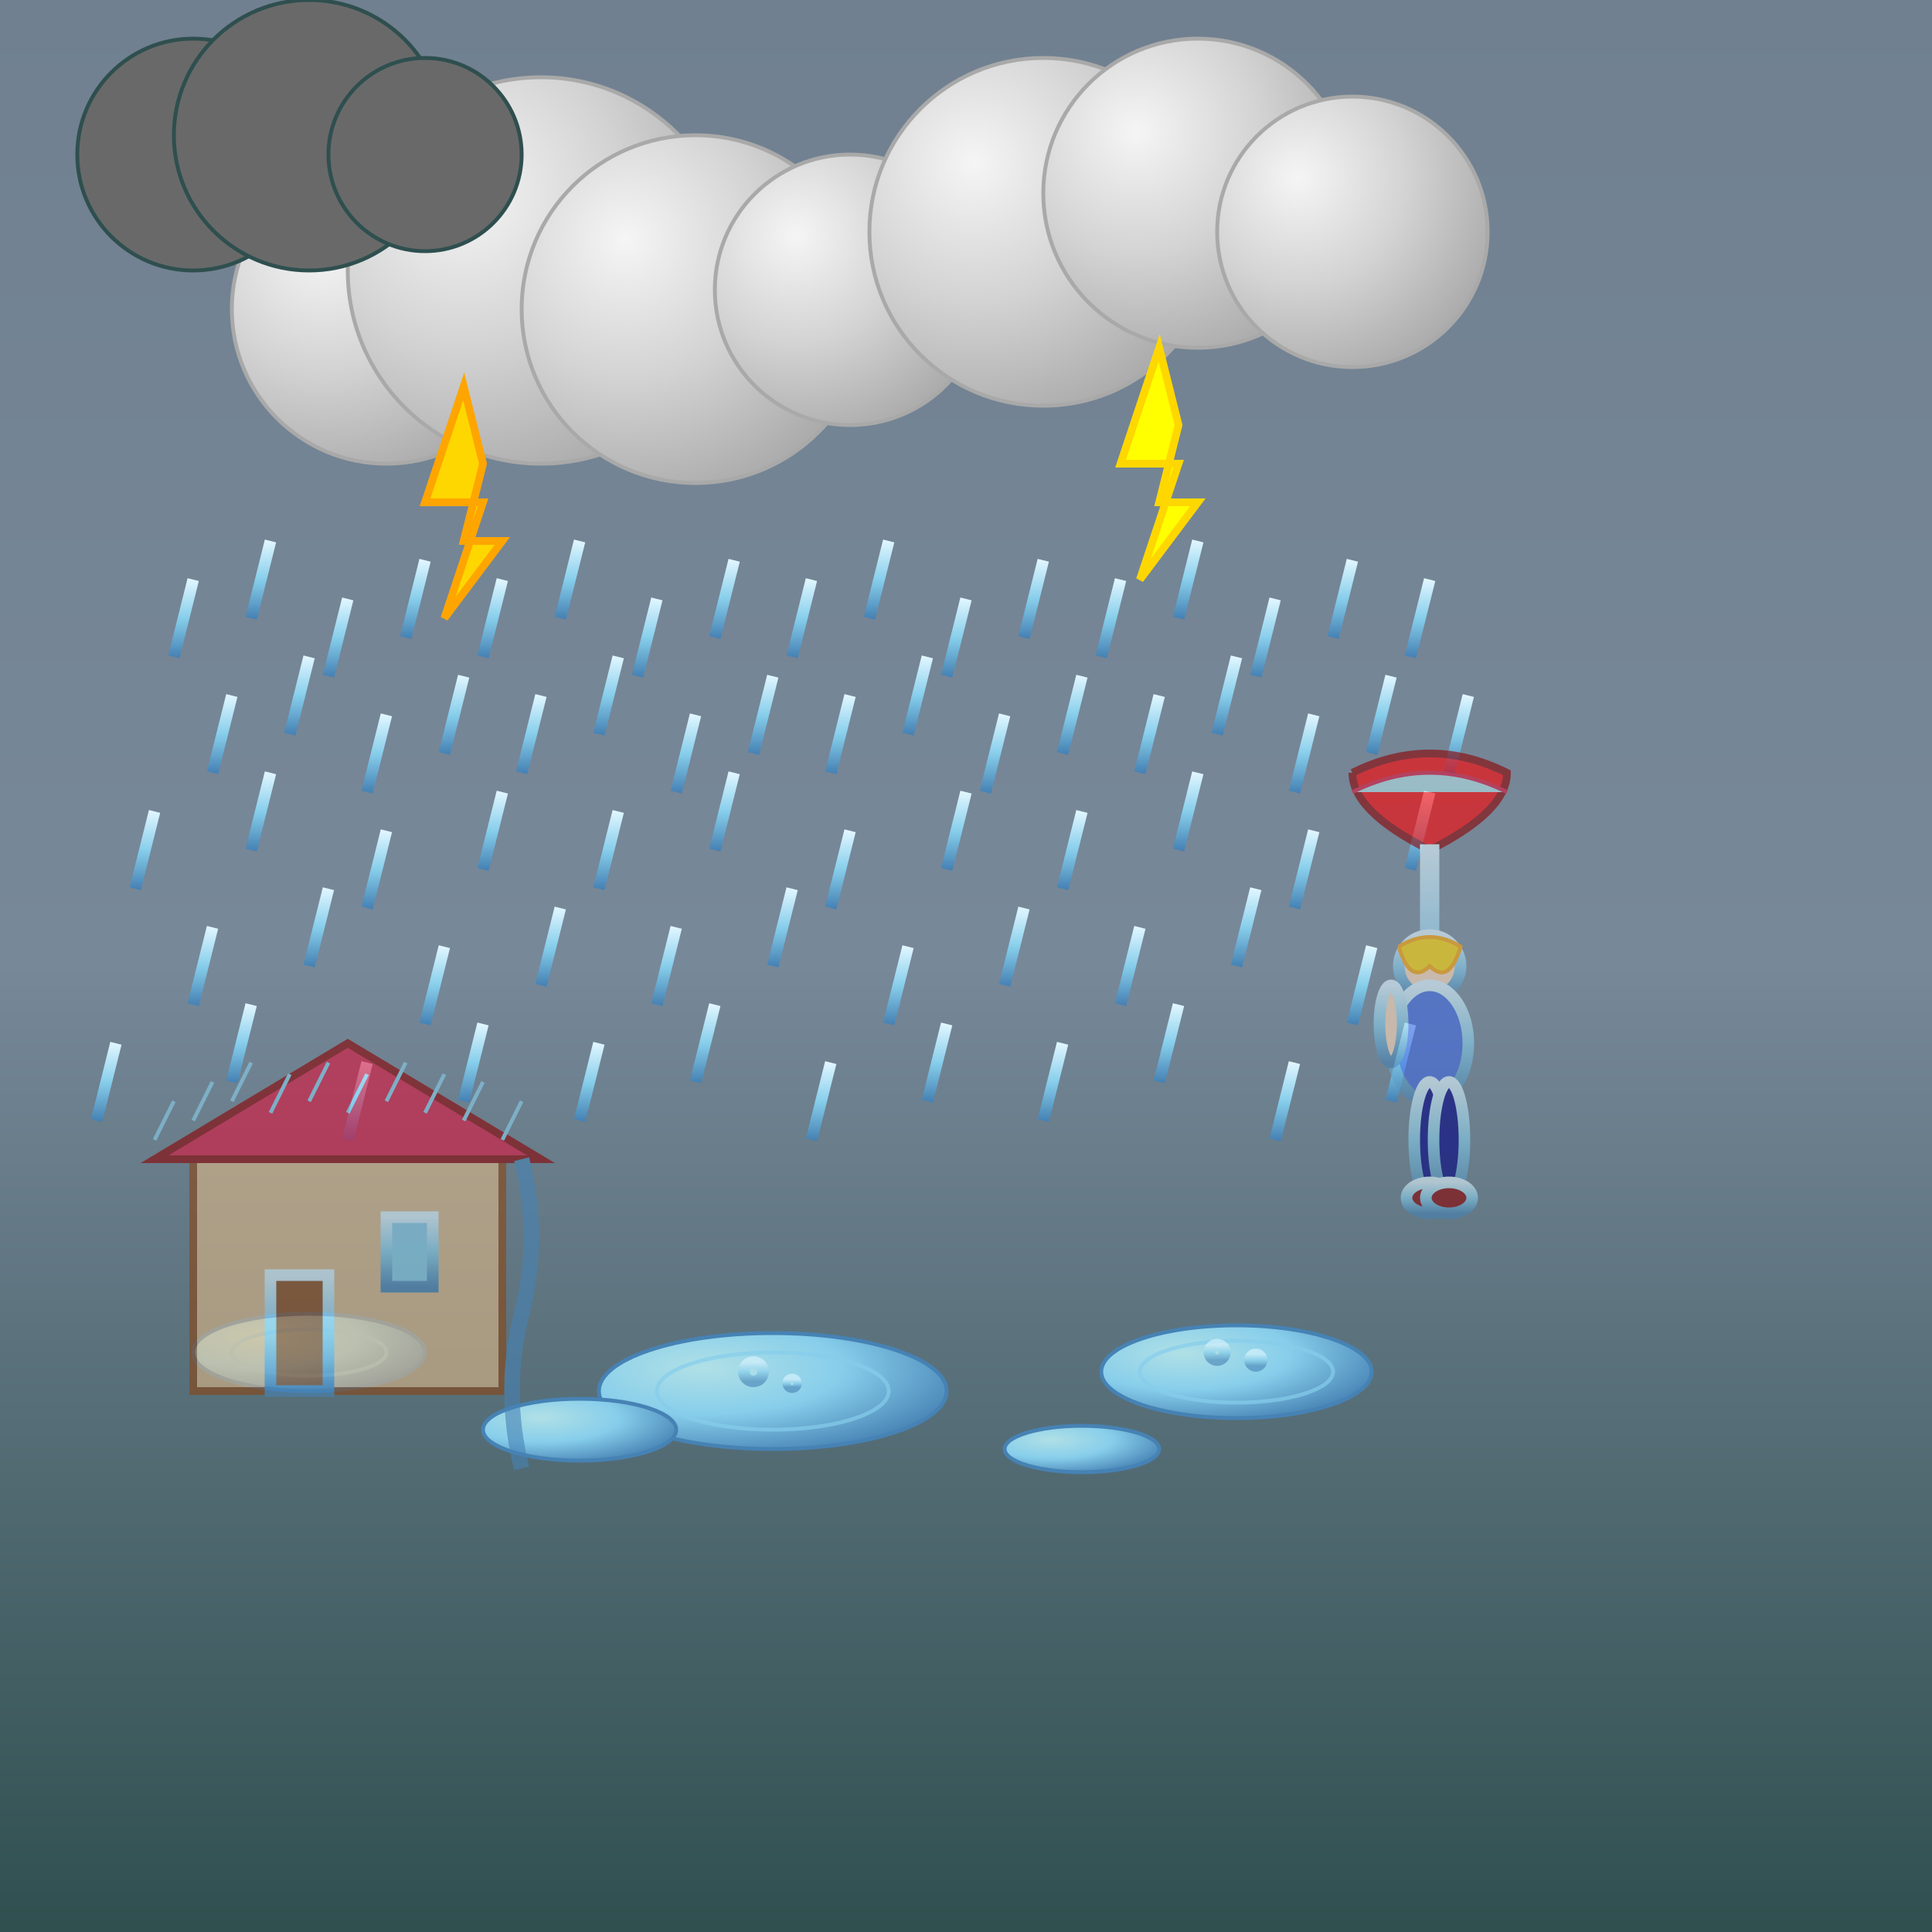 <svg viewBox="0 0 500 500" xmlns="http://www.w3.org/2000/svg">
  <rect x="0" y="0" width="500" height="500" fill="#333333" stroke="none"/>
  <defs>
    <linearGradient id="skyGradient" x1="0%" y1="0%" x2="0%" y2="100%">
      <stop offset="0%" stop-color="#708090"/>
      <stop offset="50%" stop-color="#778899"/>
      <stop offset="100%" stop-color="#2F4F4F"/>
    </linearGradient>
    <radialGradient id="cloudGradient" cx="0.3" cy="0.3" r="0.8">
      <stop offset="0%" stop-color="#F5F5F5"/>
      <stop offset="50%" stop-color="#D3D3D3"/>
      <stop offset="100%" stop-color="#A9A9A9"/>
    </radialGradient>
    <linearGradient id="rainGradient" x1="0%" y1="0%" x2="0%" y2="100%">
      <stop offset="0%" stop-color="#E0F6FF"/>
      <stop offset="50%" stop-color="#87CEEB"/>
      <stop offset="100%" stop-color="#4682B4"/>
    </linearGradient>
    <radialGradient id="puddleGradient" cx="0.3" cy="0.3" r="0.8">
      <stop offset="0%" stop-color="#B0E0E6"/>
      <stop offset="50%" stop-color="#87CEEB"/>
      <stop offset="100%" stop-color="#4682B4"/>
    </radialGradient>
  </defs>  <!-- Stormy sky background -->
  <rect width="500" height="500" fill="url(#skyGradient)"/>
  
  <!-- Rain clouds -->
  <circle cx="100" cy="80" r="40" fill="url(#cloudGradient)" stroke="#A9A9A9" stroke-width="1"/>
  <circle cx="140" cy="70" r="50" fill="url(#cloudGradient)" stroke="#A9A9A9" stroke-width="1"/>
  <circle cx="180" cy="80" r="45" fill="url(#cloudGradient)" stroke="#A9A9A9" stroke-width="1"/>
  <circle cx="220" cy="75" r="35" fill="url(#cloudGradient)" stroke="#A9A9A9" stroke-width="1"/>
  
  <circle cx="270" cy="60" r="45" fill="url(#cloudGradient)" stroke="#A9A9A9" stroke-width="1"/>
  <circle cx="310" cy="50" r="40" fill="url(#cloudGradient)" stroke="#A9A9A9" stroke-width="1"/>
  <circle cx="350" cy="60" r="35" fill="url(#cloudGradient)" stroke="#A9A9A9" stroke-width="1"/>
  
  <!-- Dark storm clouds -->
  <circle cx="50" cy="40" r="30" fill="#696969" stroke="#2F4F4F" stroke-width="1"/>
  <circle cx="80" cy="35" r="35" fill="#696969" stroke="#2F4F4F" stroke-width="1"/>
  <circle cx="110" cy="40" r="25" fill="#696969" stroke="#2F4F4F" stroke-width="1"/>
  
  <!-- Lightning -->
  <path d="M120 100 L110 130 L125 130 L115 160 L130 140 L120 140 L125 120 Z" 
    fill="#FFD700" stroke="#FFA500" stroke-width="2"/>
  <path d="M300 90 L290 120 L305 120 L295 150 L310 130 L300 130 L305 110 Z" 
    fill="#FFFF00" stroke="#FFD700" stroke-width="2"/>
  
  <!-- Raindrops falling -->
  <!-- Heavy rain pattern -->
  <g stroke="url(#rainGradient)" stroke-width="3" fill="none">
  <!-- First row of raindrops -->
  <path d="M50 150 L45 170"/>
  <path d="M70 140 L65 160"/>
  <path d="M90 155 L85 175"/>
  <path d="M110 145 L105 165"/>
  <path d="M130 150 L125 170"/>
  <path d="M150 140 L145 160"/>
  <path d="M170 155 L165 175"/>
  <path d="M190 145 L185 165"/>
  <path d="M210 150 L205 170"/>
  <path d="M230 140 L225 160"/>
  <path d="M250 155 L245 175"/>
  <path d="M270 145 L265 165"/>
  <path d="M290 150 L285 170"/>
  <path d="M310 140 L305 160"/>
  <path d="M330 155 L325 175"/>
  <path d="M350 145 L345 165"/>
  <path d="M370 150 L365 170"/>
  
  <!-- Second row of raindrops -->
  <path d="M60 180 L55 200"/>
  <path d="M80 170 L75 190"/>
  <path d="M100 185 L95 205"/>
  <path d="M120 175 L115 195"/>
  <path d="M140 180 L135 200"/>
  <path d="M160 170 L155 190"/>
  <path d="M180 185 L175 205"/>
  <path d="M200 175 L195 195"/>
  <path d="M220 180 L215 200"/>
  <path d="M240 170 L235 190"/>
  <path d="M260 185 L255 205"/>
  <path d="M280 175 L275 195"/>
  <path d="M300 180 L295 200"/>
  <path d="M320 170 L315 190"/>
  <path d="M340 185 L335 205"/>
  <path d="M360 175 L355 195"/>
  <path d="M380 180 L375 200"/>
  
  <!-- Third row of raindrops -->
  <path d="M40 210 L35 230"/>
  <path d="M70 200 L65 220"/>
  <path d="M100 215 L95 235"/>
  <path d="M130 205 L125 225"/>
  <path d="M160 210 L155 230"/>
  <path d="M190 200 L185 220"/>
  <path d="M220 215 L215 235"/>
  <path d="M250 205 L245 225"/>
  <path d="M280 210 L275 230"/>
  <path d="M310 200 L305 220"/>
  <path d="M340 215 L335 235"/>
  <path d="M370 205 L365 225"/>
  
  <!-- Fourth row of raindrops -->
  <path d="M55 240 L50 260"/>
  <path d="M85 230 L80 250"/>
  <path d="M115 245 L110 265"/>
  <path d="M145 235 L140 255"/>
  <path d="M175 240 L170 260"/>
  <path d="M205 230 L200 250"/>
  <path d="M235 245 L230 265"/>
  <path d="M265 235 L260 255"/>
  <path d="M295 240 L290 260"/>
  <path d="M325 230 L320 250"/>
  <path d="M355 245 L350 265"/>
  
  <!-- Fifth row of raindrops -->
  <path d="M30 270 L25 290"/>
  <path d="M65 260 L60 280"/>
  <path d="M95 275 L90 295"/>
  <path d="M125 265 L120 285"/>
  <path d="M155 270 L150 290"/>
  <path d="M185 260 L180 280"/>
  <path d="M215 275 L210 295"/>
  <path d="M245 265 L240 285"/>
  <path d="M275 270 L270 290"/>
  <path d="M305 260 L300 280"/>
  <path d="M335 275 L330 295"/>
  <path d="M365 265 L360 285"/>
  
  <!-- Puddles on ground -->
  <ellipse cx="80" cy="350" rx="30" ry="10" fill="url(#puddleGradient)" stroke="#4682B4" stroke-width="1"/>
  <ellipse cx="200" cy="360" rx="45" ry="15" fill="url(#puddleGradient)" stroke="#4682B4" stroke-width="1"/>
  <ellipse cx="320" cy="355" rx="35" ry="12" fill="url(#puddleGradient)" stroke="#4682B4" stroke-width="1"/>
  <ellipse cx="150" cy="370" rx="25" ry="8" fill="url(#puddleGradient)" stroke="#4682B4" stroke-width="1"/>
  <ellipse cx="280" cy="375" rx="20" ry="6" fill="url(#puddleGradient)" stroke="#4682B4" stroke-width="1"/>
  
  <!-- Ripples in puddles -->
  <ellipse cx="80" cy="350" rx="20" ry="6" fill="none" stroke="#87CEEB" stroke-width="1" opacity="0.7"/>
  <ellipse cx="200" cy="360" rx="30" ry="10" fill="none" stroke="#87CEEB" stroke-width="1" opacity="0.7"/>
  <ellipse cx="320" cy="355" rx="25" ry="8" fill="none" stroke="#87CEEB" stroke-width="1" opacity="0.7"/>
  
  <!-- Splashing raindrops -->
  <g fill="#B0E0E6" opacity="0.6">
  <circle cx="75" cy="345" r="2"/>
  <circle cx="85" cy="347" r="1.5"/>
  <circle cx="195" cy="355" r="2.5"/>
  <circle cx="205" cy="358" r="1"/>
  <circle cx="315" cy="350" r="2"/>
  <circle cx="325" cy="352" r="1.5"/>
  
    <!-- Umbrella -->
    <path d="M350 200 Q370 190 390 200 Q390 210 370 220 Q350 210 350 200" 
        fill="#FF0000" stroke="#8B0000" stroke-width="2"/>
    <path d="M350 205 Q370 195 390 205" stroke="#DC143C" stroke-width="1"/>
    <rect x="369" y="220" width="2" height="60" fill="#8B4513"/>
    <path d="M369 280 Q367 285 371 285" stroke="#8B4513" stroke-width="2" fill="none"/>
  
    <!-- Person with umbrella -->
    <circle cx="370" cy="250" r="8" fill="#FFDAB9"/>
    <ellipse cx="370" cy="270" rx="10" ry="15" fill="#4169E1"/>
    <ellipse cx="360" cy="265" rx="3" ry="10" fill="#FFDAB9"/>
    <ellipse cx="370" cy="295" rx="4" ry="15" fill="#000080"/>
    <ellipse cx="375" cy="295" rx="4" ry="15" fill="#000080"/>
  
    <!-- Rain boots -->
    <ellipse cx="370" cy="310" rx="6" ry="4" fill="#8B0000"/>
    <ellipse cx="375" cy="310" rx="6" ry="4" fill="#8B0000"/>
  
    <!-- Raincoat hood -->
    <path d="M362 245 Q370 240 378 245 Q375 255 370 250 Q365 255 362 245" 
        fill="#FFD700" stroke="#FFA500" stroke-width="1"/>
  
    <!-- House with rain on roof -->
    <rect x="50" y="300" width="80" height="60" fill="#DEB887" stroke="#8B4513" stroke-width="2"/>
    <path d="M40 300 L90 270 L140 300 Z" fill="#DC143C" stroke="#8B0000" stroke-width="2"/>
    <rect x="70" y="330" width="15" height="30" fill="#8B4513"/>
    <rect x="100" y="315" width="12" height="18" fill="#87CEEB"/>
  
    <!-- Rain on roof -->
    <g stroke="#87CEEB" stroke-width="1" fill="none">
    <path d="M45 285 L40 295"/>
    <path d="M55 280 L50 290"/>
    <path d="M65 275 L60 285"/>
    <path d="M75 278 L70 288"/>
    <path d="M85 275 L80 285"/>
    <path d="M95 278 L90 288"/>
    <path d="M105 275 L100 285"/>
    <path d="M115 278 L110 288"/>
    <path d="M125 280 L120 290"/>
    <path d="M135 285 L130 295"/>
    </g>
  
    <!-- Water flowing from roof -->
    <path d="M135 300 Q140 320 135 340 Q130 360 135 380" 
        stroke="#4682B4" stroke-width="4" fill="none"/>
  
    <!-- Chinese character for rain -->
    
    <!-- Rain sound effects -->
    
    </g>
  </g>
</svg> 